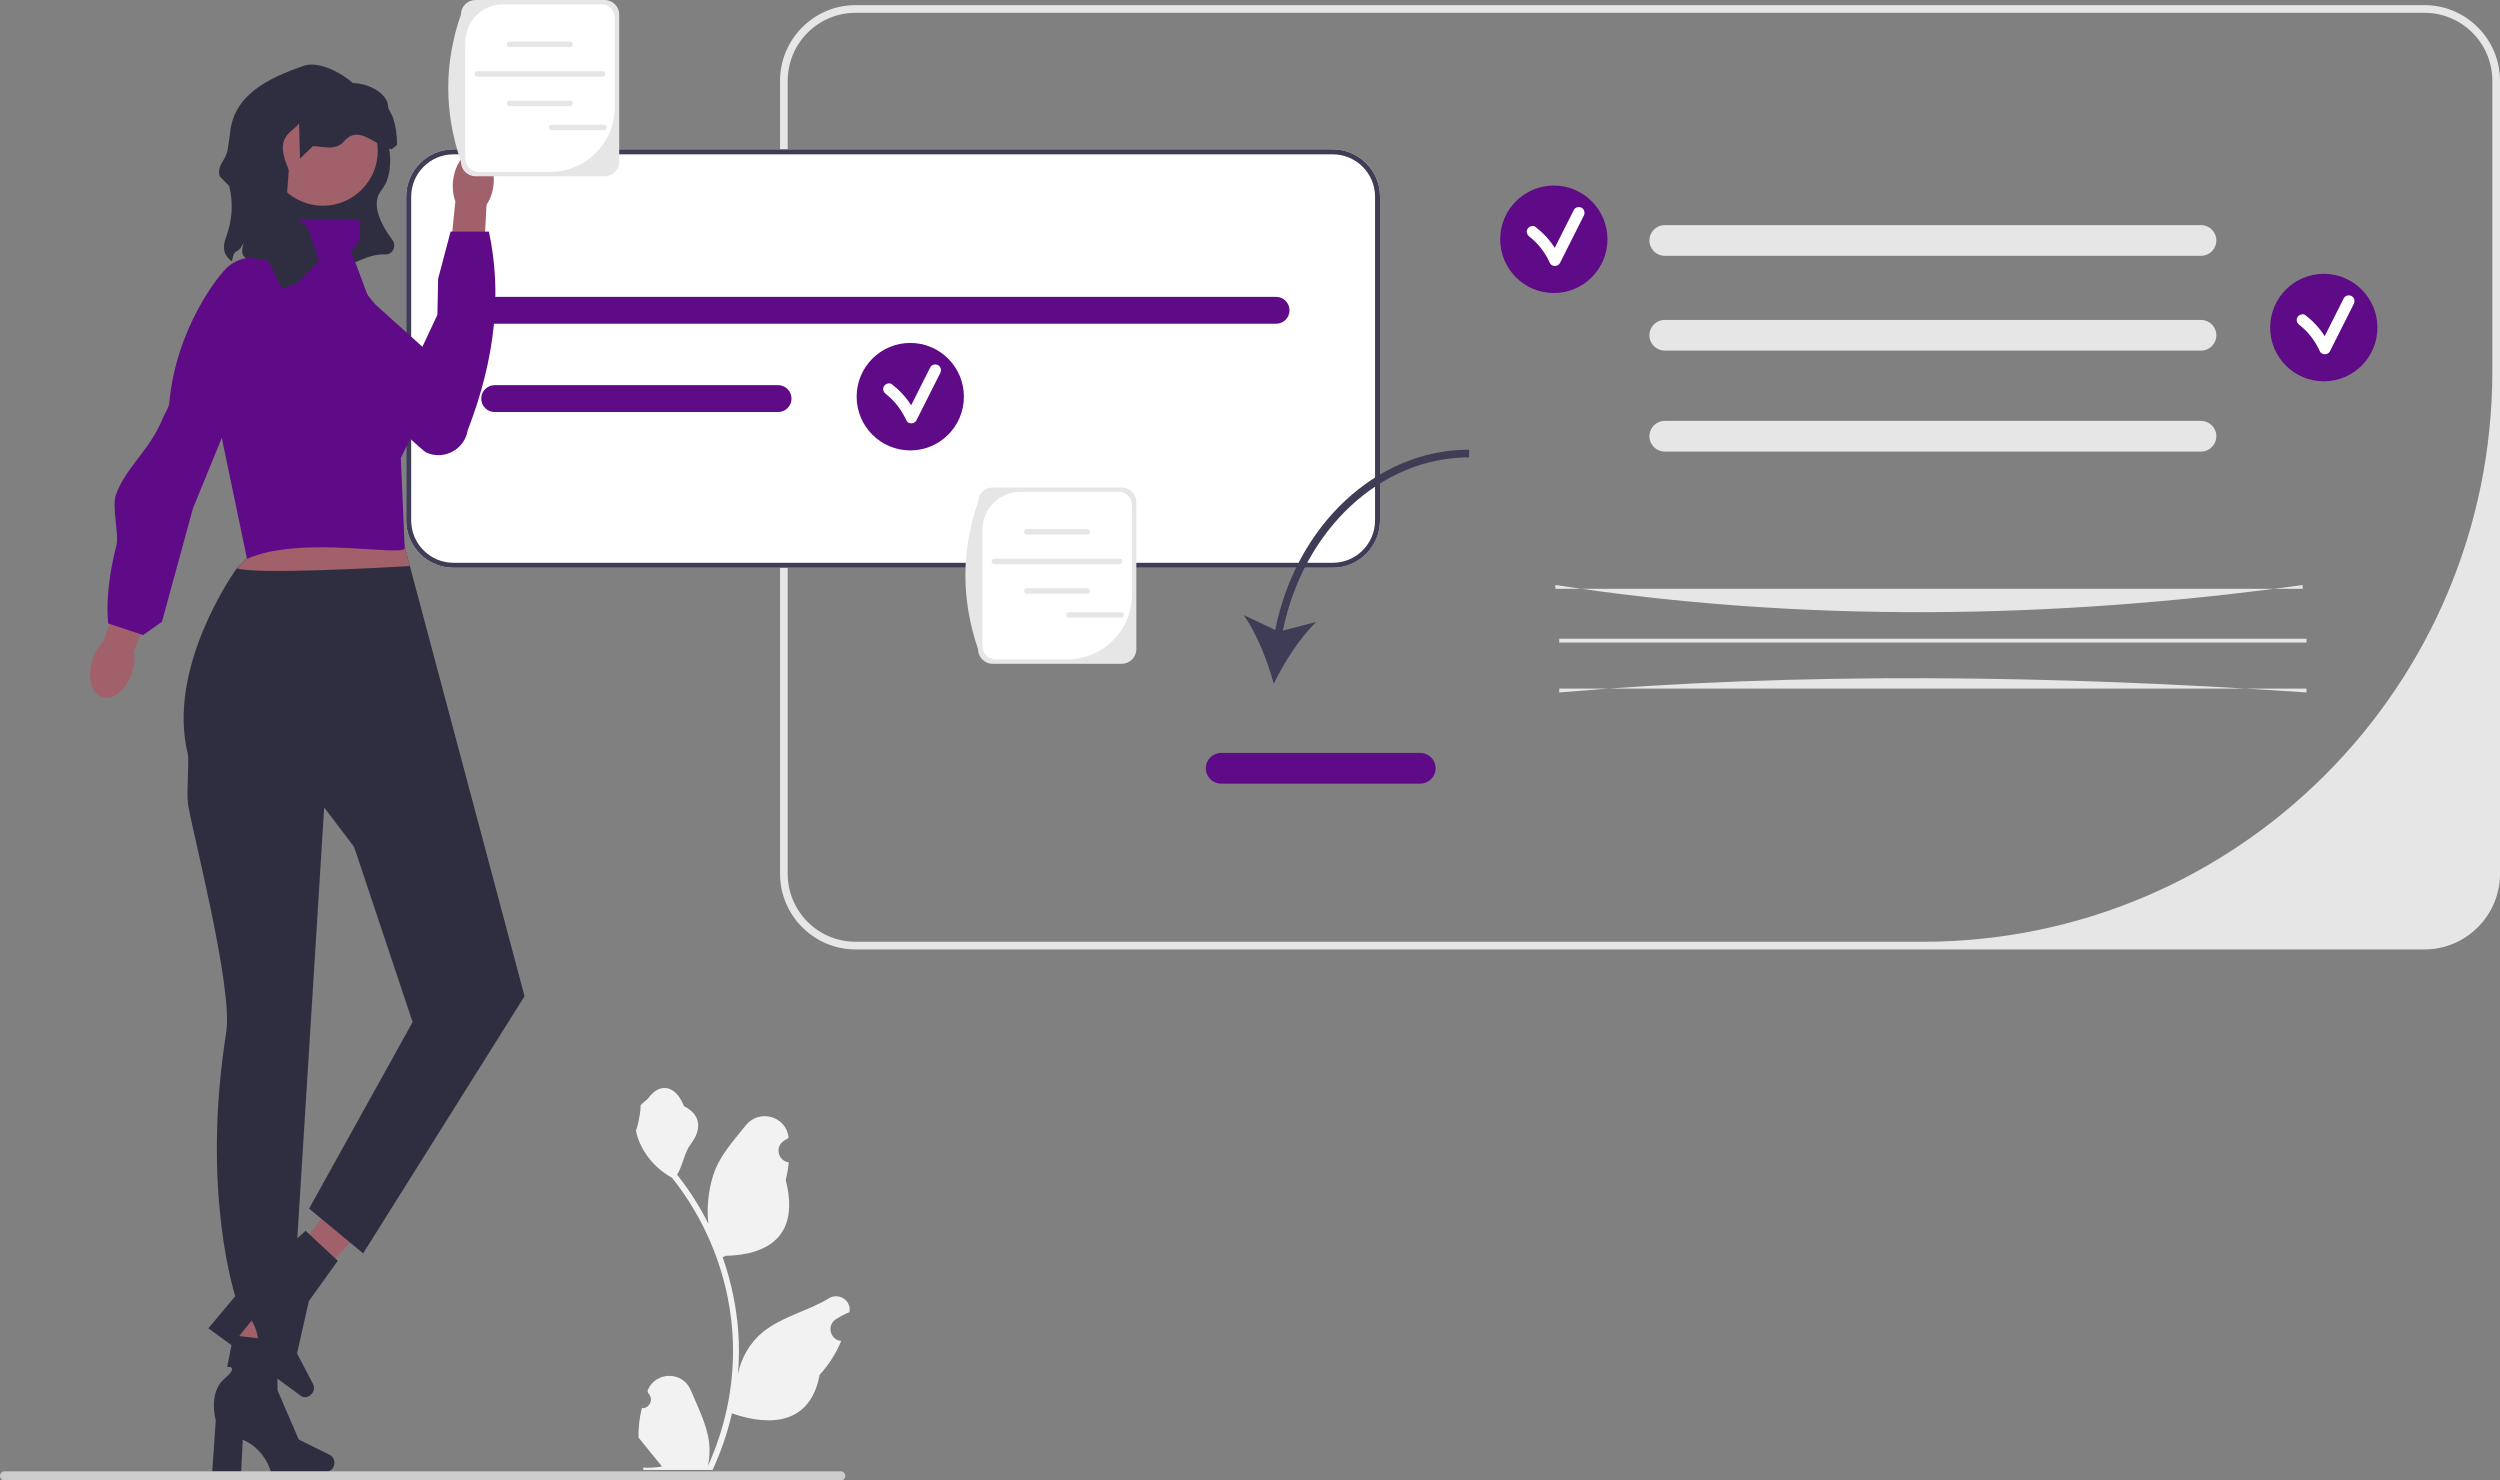 <svg
					width="358"
					height="212"
					viewBox="0 0 358 212"
					fill="none"
					xmlns="http://www.w3.org/2000/svg"
				>
					<rect x="0" y="0" width="358" height="212" fill="#808080" stroke="none"/>
					<g clipPath="url(#clip0_16_59)">
						<path
							d="M111.701 125.118V11.577C111.701 5.598 116.554 0.735 122.52 0.735H347.18C353.146 0.735 358 5.598 358 11.577V125.118C358 131.096 353.146 135.96 347.18 135.96H122.52C116.554 135.96 111.701 131.096 111.701 125.118ZM356.903 11.577C356.903 6.196 352.55 1.834 347.18 1.834H122.52C117.151 1.834 112.798 6.196 112.798 11.577V125.118C112.798 130.499 117.151 134.861 122.52 134.861H275.331C320.382 134.861 356.903 98.263 356.903 53.118L356.903 11.577Z"
							fill="#E6E6E6"
						/>
						<path
							d="M190.849 21.387H64.938C61.205 21.387 58.169 24.43 58.169 28.171V74.521C58.169 78.262 61.205 81.304 64.938 81.304H190.849C194.582 81.304 197.618 78.262 197.618 74.521V28.171C197.618 24.43 194.582 21.387 190.849 21.387Z"
							fill="white"
						/>
						<path
							d="M190.849 21.387H64.938C61.205 21.387 58.169 24.43 58.169 28.171V74.521C58.169 78.262 61.205 81.304 64.938 81.304H190.849C194.582 81.304 197.618 78.262 197.618 74.521V28.171C197.618 24.43 194.582 21.387 190.849 21.387ZM196.907 74.521C196.907 77.87 194.191 80.591 190.849 80.591H64.938C61.596 80.591 58.881 77.87 58.881 74.521V28.171C58.881 24.822 61.596 22.101 64.938 22.101H190.849C194.191 22.101 196.907 24.822 196.907 28.171V74.521Z"
							fill="#3F3D56"
						/>
						<path
							d="M70.833 42.512H182.738C183.798 42.512 184.658 43.373 184.658 44.436C184.658 45.498 183.798 46.36 182.738 46.36H70.833C69.773 46.36 68.913 45.498 68.913 44.436C68.913 43.373 69.773 42.512 70.833 42.512Z"
							fill="#5F0A87"
						/>
						<path
							d="M70.833 55.155H111.426C112.487 55.155 113.346 56.016 113.346 57.079C113.346 58.141 112.487 59.003 111.426 59.003H70.833C69.773 59.003 68.913 58.141 68.913 57.079C68.913 56.016 69.773 55.155 70.833 55.155Z"
							fill="#5F0A87"
						/>
						<path
							d="M315.187 36.634H238.39C237.18 36.634 236.196 35.647 236.196 34.435C236.196 33.223 237.18 32.236 238.39 32.236H315.187C316.397 32.236 317.381 33.223 317.381 34.435C317.381 35.647 316.397 36.634 315.187 36.634Z"
							fill="#E6E6E6"
						/>
						<path
							d="M329.746 84.319H222.734V83.769C257.969 89.184 293.675 88.739 329.746 83.769V84.319Z"
							fill="#E6E6E6"
						/>
						<path
							d="M315.187 64.668H238.39C237.18 64.668 236.196 63.682 236.196 62.47C236.196 61.257 237.18 60.271 238.39 60.271H315.187C316.397 60.271 317.381 61.257 317.381 62.47C317.381 63.682 316.397 64.668 315.187 64.668Z"
							fill="#E6E6E6"
						/>
						<path
							d="M330.294 91.465H223.283V92.015H330.294V91.465Z"
							fill="#E6E6E6"
						/>
						<path
							d="M315.187 50.208H238.39C237.18 50.208 236.196 49.221 236.196 48.009C236.196 46.796 237.18 45.81 238.39 45.81H315.187C316.397 45.81 317.381 46.796 317.381 48.009C317.381 49.221 316.397 50.208 315.187 50.208Z"
							fill="#E6E6E6"
						/>
						<path
							d="M330.294 99.161C293.357 96.643 257.484 96.242 223.283 99.161V98.611H330.294V99.161Z"
							fill="#E6E6E6"
						/>
						<path
							d="M182.609 90.216L178.094 88.073C179.946 90.662 181.541 94.706 182.396 97.924C183.842 94.927 186.173 91.259 188.481 89.068L183.71 90.298C186.65 75.858 197.708 65.492 210.372 65.492V64.393C197.144 64.393 185.611 75.193 182.609 90.216Z"
							fill="#3F3D56"
						/>
						<path
							d="M203.387 112.217H174.863C173.653 112.217 172.669 111.23 172.669 110.018C172.669 108.805 173.653 107.819 174.863 107.819H203.387C204.597 107.819 205.582 108.805 205.582 110.018C205.582 111.23 204.597 112.217 203.387 112.217Z"
							fill="#5F0A87"
						/>
						<path
							d="M130.351 64.5C134.593 64.5 138.031 61.054 138.031 56.804C138.031 52.554 134.593 49.108 130.351 49.108C126.11 49.108 122.672 52.554 122.672 56.804C122.672 61.054 126.11 64.5 130.351 64.5Z"
							fill="#5F0A87"
						/>
						<path
							d="M134.346 52.298C133.98 52.083 133.421 52.194 133.22 52.593C132.307 54.406 131.394 56.218 130.482 58.03C129.745 56.874 128.803 55.864 127.71 55.019C127.358 54.746 126.788 54.965 126.585 55.314C126.336 55.74 126.527 56.169 126.88 56.442C128.154 57.429 129.137 58.755 129.798 60.218C130.05 60.775 130.957 60.739 131.219 60.218C132.36 57.954 133.5 55.69 134.641 53.426C134.841 53.028 134.746 52.532 134.346 52.298Z"
							fill="white"
						/>
						<path
							d="M222.508 41.962C226.749 41.962 230.188 38.517 230.188 34.266C230.188 30.016 226.749 26.57 222.508 26.57C218.266 26.57 214.828 30.016 214.828 34.266C214.828 38.517 218.266 41.962 222.508 41.962Z"
							fill="#5F0A87"
						/>
						<path
							d="M226.502 29.76C226.136 29.545 225.578 29.657 225.377 30.056C224.464 31.868 223.551 33.68 222.638 35.492C221.902 34.336 220.96 33.327 219.867 32.481C219.515 32.208 218.945 32.427 218.741 32.777C218.493 33.203 218.683 33.632 219.036 33.905C220.311 34.891 221.293 36.217 221.955 37.681C222.207 38.237 223.113 38.202 223.376 37.681C224.517 35.416 225.657 33.152 226.798 30.888C226.998 30.491 226.902 29.994 226.502 29.76Z"
							fill="white"
						/>
						<path
							d="M332.767 54.605C337.008 54.605 340.446 51.16 340.446 46.909C340.446 42.659 337.008 39.214 332.767 39.214C328.525 39.214 325.087 42.659 325.087 46.909C325.087 51.16 328.525 54.605 332.767 54.605Z"
							fill="#5F0A87"
						/>
						<path
							d="M336.761 42.403C336.395 42.188 335.836 42.3 335.635 42.699C334.723 44.511 333.81 46.323 332.897 48.135C332.161 46.979 331.218 45.97 330.126 45.124C329.774 44.851 329.204 45.07 329 45.42C328.751 45.846 328.942 46.275 329.295 46.548C330.569 47.534 331.552 48.86 332.214 50.324C332.465 50.88 333.372 50.845 333.635 50.324C334.775 48.059 335.916 45.795 337.056 43.531C337.256 43.134 337.161 42.637 336.761 42.403Z"
							fill="white"
						/>
						<path
							d="M160.64 95.052H142.142C140.994 95.052 140.059 94.116 140.059 92.965C137.614 85.802 137.662 78.782 140.059 71.899C140.059 70.748 140.994 69.812 142.142 69.812H160.64C161.789 69.812 162.723 70.748 162.723 71.899V92.965C162.723 94.116 161.789 95.052 160.64 95.052Z"
							fill="#E6E6E6"
						/>
						<path
							d="M146.105 70.433C143.109 70.433 140.68 72.868 140.68 75.871V92.518C140.68 93.574 141.534 94.43 142.588 94.43H152.817C157.945 94.43 162.102 90.265 162.102 85.126V72.346C162.102 71.29 161.248 70.433 160.194 70.433H146.105Z"
							fill="white"
						/>
						<path
							d="M155.699 76.555H147.038C146.82 76.555 146.642 76.377 146.642 76.159C146.642 75.94 146.82 75.762 147.038 75.762H155.699C155.917 75.762 156.095 75.94 156.095 76.159C156.095 76.377 155.917 76.555 155.699 76.555Z"
							fill="#E6E6E6"
						/>
						<path
							d="M155.699 85.017H147.038C146.82 85.017 146.642 84.839 146.642 84.62C146.642 84.401 146.82 84.223 147.038 84.223H155.699C155.917 84.223 156.095 84.401 156.095 84.62C156.095 84.839 155.917 85.017 155.699 85.017Z"
							fill="#E6E6E6"
						/>
						<path
							d="M160.346 80.789H142.391C142.173 80.789 141.995 80.611 141.995 80.392C141.995 80.173 142.173 79.995 142.391 79.995H160.346C160.565 79.995 160.742 80.173 160.742 80.392C160.742 80.611 160.565 80.789 160.346 80.789Z"
							fill="#E6E6E6"
						/>
						<path
							d="M160.558 88.457H153.066C152.848 88.457 152.67 88.279 152.67 88.06C152.67 87.841 152.848 87.663 153.066 87.663H160.558C160.776 87.663 160.954 87.841 160.954 88.06C160.954 88.279 160.776 88.457 160.558 88.457Z"
							fill="#E6E6E6"
						/>
						<path
							d="M33.197 37.419C33.684 35.167 33.827 36.825 34.887 34.783C34.159 37.422 35.502 36.558 37.285 38.628C49.815 40.596 50.605 36.296 55.242 36.428L55.266 36.428C56.286 36.411 56.81 35.187 56.195 34.371C54.676 32.356 53.002 29.247 54.587 27.289C57.394 23.822 54.92 16.711 53.71 18.249C53.71 12.319 46.423 8.43 43.596 9.394C38.373 11.174 33.536 13.575 32.95 18.947C32.859 19.786 32.74 20.62 32.59 21.451C32.285 23.137 31.027 23.584 31.46 25.241L32.813 26.62C33.449 29.05 33.248 31.602 32.378 33.958C31.897 35.26 31.83 36.376 33.197 37.419Z"
							fill="#2F2E41"
						/>
						<path
							d="M46.242 29.462C50.58 29.462 54.096 25.938 54.096 21.591C54.096 17.244 50.58 13.72 46.242 13.72C41.904 13.72 38.387 17.244 38.387 21.591C38.387 25.938 41.904 29.462 46.242 29.462Z"
							fill="#A0616A"
						/>
						<path
							d="M34.007 201.023L38.051 201.119L40.306 182.908L34.337 182.767L34.007 201.023Z"
							fill="#A0616A"
						/>
						<path
							d="M47.884 209.479C47.884 210.164 47.399 210.719 46.801 210.719H38.772C38.772 210.719 37.982 207.537 34.761 206.167L34.538 210.719H30.397L30.898 203.399C30.898 203.399 29.79 199.483 32.091 197.481C34.392 195.48 32.529 195.758 32.529 195.758L33.434 191.228L39.693 191.965L39.739 199.077L42.776 206.136L47.231 208.341C47.627 208.538 47.884 208.985 47.884 209.479Z"
							fill="#2F2E41"
						/>
						<path
							d="M38.455 184.502L41.668 186.966L54.192 173.579L49.451 169.942L38.455 184.502Z"
							fill="#A0616A"
						/>
						<path
							d="M44.701 199.526C44.298 200.079 43.58 200.242 43.097 199.889L36.608 195.151C36.608 195.151 37.84 192.112 36.041 189.104L33.186 192.652L29.839 190.208L34.546 184.588C34.546 184.588 35.953 180.769 38.989 180.509C42.025 180.249 40.355 179.375 40.355 179.375L43.749 176.247L48.373 180.537L44.231 186.312L42.537 193.809L44.842 198.221C45.047 198.613 44.992 199.126 44.701 199.526Z"
							fill="#2F2E41"
						/>
						<path
							d="M26.881 107.911C27.125 108.913 26.675 113.576 26.926 115.181C27.565 119.26 33.4 141.504 32.394 147.845C28.705 171.078 33.806 185.983 33.806 185.983H42.035L46.423 115.622L50.706 121.279L59.087 146.363L44.261 173.073L52.002 179.48L75.115 142.655L58.691 81.053L57.699 77.334L35.508 76.714L36.743 78.568L33.934 81.349C33.934 81.349 33.931 81.356 33.916 81.371C33.483 81.977 23.867 95.534 26.881 107.911Z"
							fill="#2F2E41"
						/>
						<path
							d="M33.916 81.371C36.486 82.291 53.853 81.341 58.691 81.053L57.699 77.334L35.508 76.714L36.743 78.568L33.934 81.349C33.934 81.349 33.931 81.356 33.916 81.371Z"
							fill="#A0616A"
						/>
						<path
							d="M62.638 51.585L61.839 55.835L61.645 56.855L57.394 65.599L57.953 78.418C58.31 79.919 43.215 76.514 35.373 80.031L29.269 50.776L35.458 37.293L40.302 34.596L41.109 31.36H51.371C51.917 33.924 51.325 35.188 50.263 35.915L52.833 42.785L62.638 51.585Z"
							fill="#5F0A87"
						/>
						<path
							d="M70.665 26.517C70.537 27.617 70.173 28.598 69.669 29.337L69.12 39.899L64.113 39.49L65.209 28.82C64.887 27.985 64.755 26.947 64.882 25.847C65.172 23.332 66.702 21.444 68.299 21.629C69.895 21.814 70.955 24.002 70.665 26.517Z"
							fill="#A0616A"
						/>
						<path
							d="M50.707 37.616L51.36 39.214C51.36 39.214 41.815 38.255 42.019 43.249C42.193 47.51 60.159 64.397 61.017 64.791C63.56 65.959 66.515 64.388 66.975 61.623C71.021 51.164 71.859 41.734 70.011 33.167H64.525L62.739 39.925L62.638 45.066L59.746 51.25L50.263 39.214L50.707 37.616Z"
							fill="#5F0A87"
						/>
						<path
							d="M18.905 96.32C19.258 95.243 19.339 94.176 19.187 93.273L23.194 83.227L18.367 81.456L14.823 91.838C14.167 92.475 13.601 93.383 13.248 94.46C12.442 96.92 13.056 99.331 14.618 99.844C16.18 100.358 18.1 98.78 18.905 96.32Z"
							fill="#A0616A"
						/>
						<path
							d="M42.016 37.621C42.016 37.621 36.09 35.37 32.726 38.121C31.338 39.256 25.203 47.074 24.258 57.6C24.184 58.425 23.623 59.135 23.307 59.906C21.359 64.664 18.004 66.856 16.578 70.925C16.021 72.516 17.043 76.629 16.691 78.001C14.847 85.184 15.512 89.281 15.512 89.281L20.492 90.942L23.194 89.029L27.631 72.792L42.016 37.621Z"
							fill="#5F0A87"
						/>
						<path
							d="M86.586 25.241H68.088C66.939 25.241 66.005 24.304 66.005 23.153C63.559 15.99 63.608 8.971 66.005 2.087C66.005 0.936 66.939 0 68.088 0H86.586C87.734 0 88.668 0.936 88.668 2.087V23.153C88.668 24.304 87.734 25.241 86.586 25.241Z"
							fill="#E6E6E6"
						/>
						<path
							d="M72.051 0.622C69.055 0.622 66.626 3.056 66.626 6.059V22.706C66.626 23.762 67.48 24.619 68.534 24.619H78.763C83.891 24.619 88.048 20.453 88.048 15.314V2.534C88.048 1.478 87.194 0.622 86.14 0.622H72.051Z"
							fill="white"
						/>
						<path
							d="M81.645 6.744H72.984C72.766 6.744 72.588 6.566 72.588 6.347C72.588 6.128 72.766 5.95 72.984 5.95H81.645C81.863 5.95 82.04 6.128 82.04 6.347C82.04 6.566 81.863 6.744 81.645 6.744Z"
							fill="#E6E6E6"
						/>
						<path
							d="M81.645 15.205H72.984C72.766 15.205 72.588 15.027 72.588 14.808C72.588 14.589 72.766 14.412 72.984 14.412H81.645C81.863 14.412 82.04 14.589 82.04 14.808C82.04 15.027 81.863 15.205 81.645 15.205Z"
							fill="#E6E6E6"
						/>
						<path
							d="M86.292 10.977H68.337C68.118 10.977 67.941 10.799 67.941 10.58C67.941 10.362 68.118 10.184 68.337 10.184H86.292C86.51 10.184 86.688 10.362 86.688 10.58C86.688 10.799 86.51 10.977 86.292 10.977Z"
							fill="#E6E6E6"
						/>
						<path
							d="M86.504 18.645H79.012C78.793 18.645 78.616 18.467 78.616 18.248C78.616 18.03 78.793 17.852 79.012 17.852H86.504C86.722 17.852 86.9 18.03 86.9 18.248C86.9 18.467 86.722 18.645 86.504 18.645Z"
							fill="#E6E6E6"
						/>
						<path
							d="M91.91 201.651C93.044 201.723 93.67 200.312 92.813 199.489L92.727 199.149C92.739 199.122 92.75 199.095 92.761 199.068C93.907 196.329 97.791 196.348 98.928 199.091C99.936 201.525 101.22 203.963 101.537 206.537C101.678 207.673 101.614 208.831 101.363 209.945C103.726 204.772 104.97 199.124 104.97 193.443C104.97 192.016 104.892 190.588 104.732 189.165C104.601 188 104.421 186.843 104.187 185.696C102.922 179.497 100.183 173.593 96.233 168.661C94.334 167.621 92.75 165.995 91.793 164.045C91.45 163.342 91.18 162.586 91.053 161.816C91.269 161.844 91.868 158.546 91.705 158.343C92.006 157.886 92.545 157.658 92.874 157.211C94.51 154.988 96.764 155.376 97.94 158.397C100.454 159.668 100.478 161.776 98.936 163.804C97.955 165.094 97.82 166.84 96.959 168.221C97.048 168.334 97.14 168.444 97.228 168.558C98.853 170.646 100.257 172.89 101.442 175.247C101.107 172.627 101.601 169.471 102.444 167.436C103.403 165.118 105.2 163.165 106.783 161.161C108.684 158.754 112.583 159.805 112.918 162.856C112.921 162.886 112.924 162.915 112.927 162.945C112.692 163.078 112.462 163.219 112.237 163.368C110.954 164.219 111.397 166.212 112.918 166.447L112.952 166.453C112.867 167.301 112.722 168.143 112.509 168.97C114.54 176.839 110.156 179.705 103.896 179.834C103.758 179.905 103.623 179.976 103.485 180.044C104.119 181.833 104.626 183.669 105.002 185.529C105.338 187.173 105.572 188.835 105.703 190.503C105.866 192.609 105.852 194.725 105.675 196.827L105.685 196.752C106.135 194.437 107.39 192.275 109.211 190.777C111.924 188.543 115.757 187.721 118.683 185.926C120.092 185.062 121.897 186.179 121.652 187.815L121.64 187.894C121.204 188.071 120.779 188.277 120.368 188.508C120.133 188.641 119.902 188.782 119.677 188.931C118.394 189.782 118.837 191.775 120.358 192.01L120.393 192.016C120.417 192.019 120.439 192.023 120.463 192.026C119.716 193.805 118.674 195.456 117.37 196.88C116.101 203.75 110.647 204.401 104.814 202.401H104.81C104.173 205.184 103.241 207.904 102.043 210.496H92.158C92.123 210.386 92.091 210.272 92.059 210.162C92.973 210.219 93.894 210.166 94.794 209.999C94.061 209.097 93.327 208.188 92.594 207.286C92.576 207.268 92.562 207.251 92.548 207.233C92.176 206.771 91.8 206.313 91.428 205.852L91.428 205.851C91.405 204.434 91.575 203.022 91.91 201.651Z"
							fill="#F2F2F2"
						/>
						<path
							d="M0 211.346C0 211.709 0.291 212 0.653 212H120.396C120.758 212 121.049 211.709 121.049 211.346C121.049 210.983 120.758 210.692 120.396 210.692H0.653C0.291 210.692 0 210.983 0 211.346Z"
							fill="#CCCCCC"
						/>
						<path
							d="M48.371 12.278H46.772C42.094 12.284 34.098 18.914 37.192 23.565C34.55 30.627 34.454 34.301 35.575 36.224C35.988 36.932 36.808 37.255 37.624 37.197C37.733 37.19 37.842 37.187 37.953 37.191C38.743 37.217 39.804 40.942 40.54 41.229L42.494 40.633L45.699 37.424L44.073 32.53L40.926 30.063L41.355 24.349C39.249 19.499 41.54 19.261 42.829 17.697L42.96 22.716L44.806 20.931C46.311 20.97 48.069 21.623 49.237 20.264C51.36 17.775 53.56 20.78 56.068 21.387L56.845 20.77C56.872 19.371 56.665 18.02 56.264 16.809C56.076 16.24 55.593 15.771 55.573 15.204C55.497 13.079 51.489 11.018 48.371 12.278Z"
							fill="#2F2E41"
						/>
					</g>
					<defs>
						<clipPath id="clip0_16_59">
							<rect
								width="358"
								height="212"
								fill="white"
							/>
						</clipPath>
					</defs>
				</svg>
